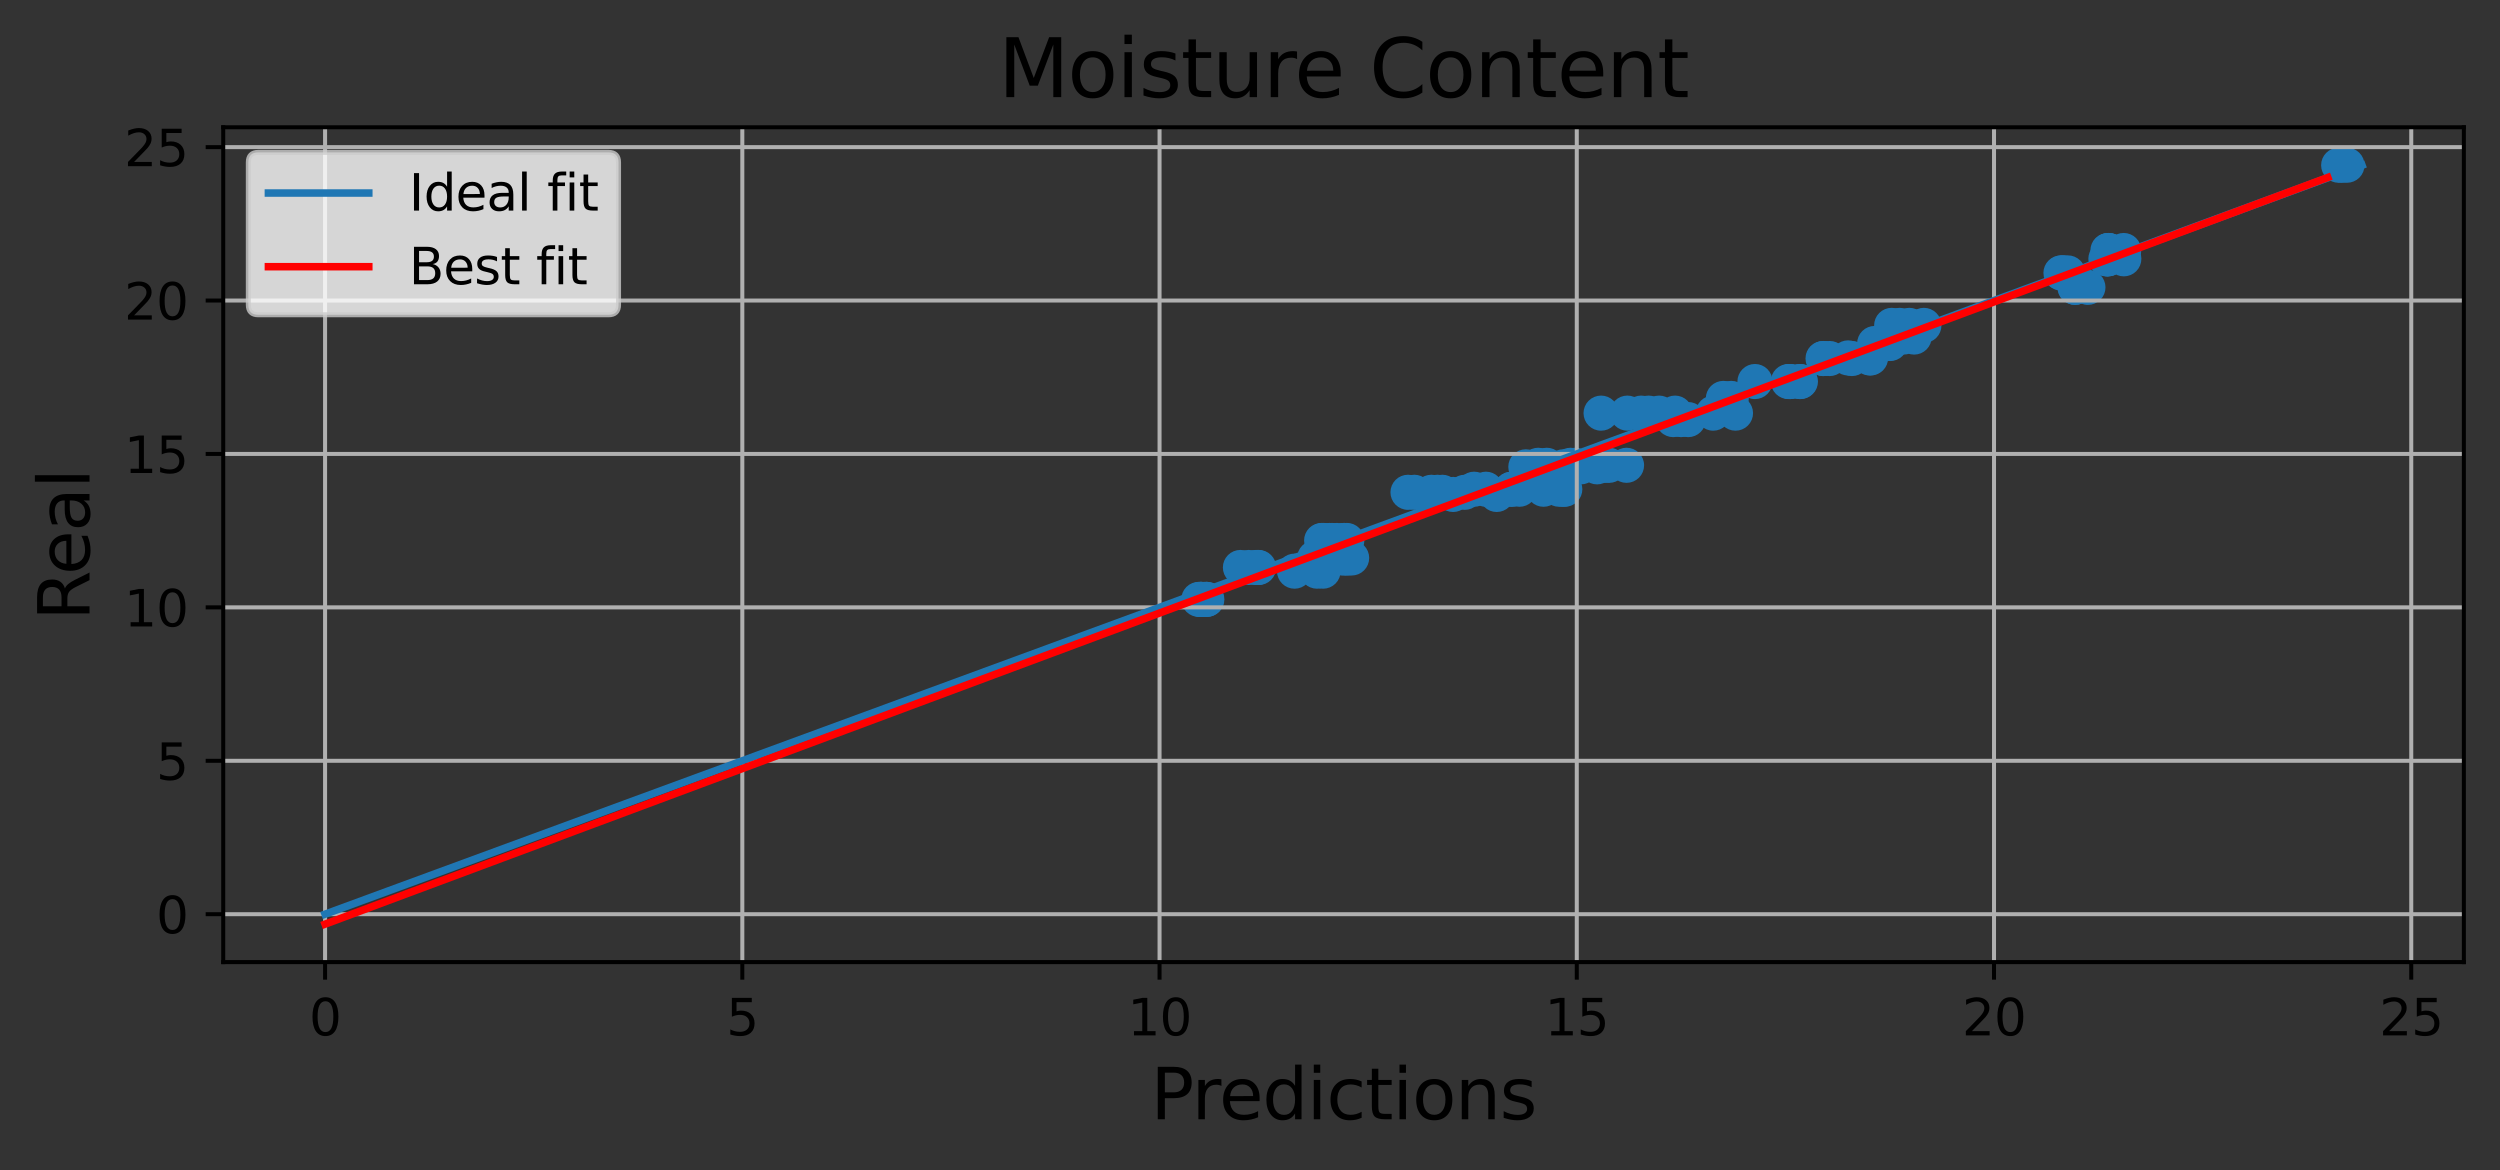 <?xml version="1.0" encoding="utf-8" standalone="no"?>
<!DOCTYPE svg PUBLIC "-//W3C//DTD SVG 1.1//EN"
  "http://www.w3.org/Graphics/SVG/1.1/DTD/svg11.dtd">
<svg xmlns:xlink="http://www.w3.org/1999/xlink" width="498.074pt" height="233.105pt" viewBox="0 0 498.074 233.105" xmlns="http://www.w3.org/2000/svg" version="1.1">
 <rect x="0" y="0" width="498.074" height="233.105" fill="#333333" stroke="none"/>
 <defs>
  <style type="text/css">*{stroke-linejoin: round; stroke-linecap: butt}</style>
 </defs>
 <g id="figure_1">
  <g id="patch_1">
   <path d="M 0 233.105 
L 498.074 233.105 
L 498.074 0 
L 0 0 
L 0 233.105 
z
" style="fill: none"/>
  </g>
  <g id="axes_1">
   <g id="patch_2">
    <path d="M 44.474 191.678 
L 490.874 191.678 
L 490.874 25.358 
L 44.474 25.358 
L 44.474 191.678 
z
" style="fill: none"/>
   </g>
   <g id="PathCollection_1">
    <defs>
     <path id="ma177330df2" d="M 0 3 
C 0.796 3 1.559 2.684 2.121 2.121 
C 2.684 1.559 3 0.796 3 0 
C 3 -0.796 2.684 -1.559 2.121 -2.121 
C 1.559 -2.684 0.796 -3 0 -3 
C -0.796 -3 -1.559 -2.684 -2.121 -2.121 
C -2.684 -1.559 -3 -0.796 -3 0 
C -3 0.796 -2.684 1.559 -2.121 2.121 
C -1.559 2.684 -0.796 3 0 3 
z
" style="stroke: #1f77b4"/>
    </defs>
    <g clip-path="url(#pfbb3d83bb3)">
     <use xlink:href="#ma177330df2" x="298.19" y="98.509" style="fill: #1f77b4; stroke: #1f77b4"/>
     <use xlink:href="#ma177330df2" x="380.391" y="64.827" style="fill: #1f77b4; stroke: #1f77b4"/>
     <use xlink:href="#ma177330df2" x="303.995" y="93.007" style="fill: #1f77b4; stroke: #1f77b4"/>
     <use xlink:href="#ma177330df2" x="419.559" y="51.562" style="fill: #1f77b4; stroke: #1f77b4"/>
     <use xlink:href="#ma177330df2" x="238.844" y="119.415" style="fill: #1f77b4; stroke: #1f77b4"/>
     <use xlink:href="#ma177330df2" x="410.61" y="54.374" style="fill: #1f77b4; stroke: #1f77b4"/>
     <use xlink:href="#ma177330df2" x="263.311" y="107.678" style="fill: #1f77b4; stroke: #1f77b4"/>
     <use xlink:href="#ma177330df2" x="314.956" y="93.007" style="fill: #1f77b4; stroke: #1f77b4"/>
     <use xlink:href="#ma177330df2" x="381.348" y="67.15" style="fill: #1f77b4; stroke: #1f77b4"/>
     <use xlink:href="#ma177330df2" x="263.595" y="113.791" style="fill: #1f77b4; stroke: #1f77b4"/>
     <use xlink:href="#ma177330df2" x="311.451" y="97.47" style="fill: #1f77b4; stroke: #1f77b4"/>
     <use xlink:href="#ma177330df2" x="307.317" y="93.007" style="fill: #1f77b4; stroke: #1f77b4"/>
     <use xlink:href="#ma177330df2" x="239.256" y="119.415" style="fill: #1f77b4; stroke: #1f77b4"/>
     <use xlink:href="#ma177330df2" x="411.112" y="54.374" style="fill: #1f77b4; stroke: #1f77b4"/>
     <use xlink:href="#ma177330df2" x="363.209" y="71.429" style="fill: #1f77b4; stroke: #1f77b4"/>
     <use xlink:href="#ma177330df2" x="356.653" y="76.014" style="fill: #1f77b4; stroke: #1f77b4"/>
     <use xlink:href="#ma177330df2" x="356.295" y="76.014" style="fill: #1f77b4; stroke: #1f77b4"/>
     <use xlink:href="#ma177330df2" x="341.332" y="82.31" style="fill: #1f77b4; stroke: #1f77b4"/>
     <use xlink:href="#ma177330df2" x="466.578" y="32.917" style="fill: #1f77b4; stroke: #1f77b4"/>
     <use xlink:href="#ma177330df2" x="240.374" y="119.415" style="fill: #1f77b4; stroke: #1f77b4"/>
     <use xlink:href="#ma177330df2" x="372.526" y="71.307" style="fill: #1f77b4; stroke: #1f77b4"/>
     <use xlink:href="#ma177330df2" x="311.752" y="97.47" style="fill: #1f77b4; stroke: #1f77b4"/>
     <use xlink:href="#ma177330df2" x="263.313" y="111.163" style="fill: #1f77b4; stroke: #1f77b4"/>
     <use xlink:href="#ma177330df2" x="268.033" y="111.163" style="fill: #1f77b4; stroke: #1f77b4"/>
     <use xlink:href="#ma177330df2" x="293.68" y="97.47" style="fill: #1f77b4; stroke: #1f77b4"/>
     <use xlink:href="#ma177330df2" x="250.568" y="113.058" style="fill: #1f77b4; stroke: #1f77b4"/>
     <use xlink:href="#ma177330df2" x="318.713" y="92.702" style="fill: #1f77b4; stroke: #1f77b4"/>
     <use xlink:href="#ma177330df2" x="267.724" y="107.678" style="fill: #1f77b4; stroke: #1f77b4"/>
     <use xlink:href="#ma177330df2" x="265.377" y="107.678" style="fill: #1f77b4; stroke: #1f77b4"/>
     <use xlink:href="#ma177330df2" x="326.975" y="82.31" style="fill: #1f77b4; stroke: #1f77b4"/>
     <use xlink:href="#ma177330df2" x="383.297" y="64.827" style="fill: #1f77b4; stroke: #1f77b4"/>
     <use xlink:href="#ma177330df2" x="364.518" y="71.429" style="fill: #1f77b4; stroke: #1f77b4"/>
     <use xlink:href="#ma177330df2" x="240.433" y="119.415" style="fill: #1f77b4; stroke: #1f77b4"/>
     <use xlink:href="#ma177330df2" x="306.984" y="93.007" style="fill: #1f77b4; stroke: #1f77b4"/>
     <use xlink:href="#ma177330df2" x="336.343" y="83.594" style="fill: #1f77b4; stroke: #1f77b4"/>
     <use xlink:href="#ma177330df2" x="250.244" y="113.058" style="fill: #1f77b4; stroke: #1f77b4"/>
     <use xlink:href="#ma177330df2" x="261.929" y="111.163" style="fill: #1f77b4; stroke: #1f77b4"/>
     <use xlink:href="#ma177330df2" x="319.876" y="92.702" style="fill: #1f77b4; stroke: #1f77b4"/>
     <use xlink:href="#ma177330df2" x="296.032" y="97.47" style="fill: #1f77b4; stroke: #1f77b4"/>
     <use xlink:href="#ma177330df2" x="267.86" y="107.678" style="fill: #1f77b4; stroke: #1f77b4"/>
     <use xlink:href="#ma177330df2" x="307.521" y="97.47" style="fill: #1f77b4; stroke: #1f77b4"/>
     <use xlink:href="#ma177330df2" x="239.394" y="119.415" style="fill: #1f77b4; stroke: #1f77b4"/>
     <use xlink:href="#ma177330df2" x="269.284" y="111.163" style="fill: #1f77b4; stroke: #1f77b4"/>
     <use xlink:href="#ma177330df2" x="372.675" y="71.307" style="fill: #1f77b4; stroke: #1f77b4"/>
     <use xlink:href="#ma177330df2" x="267.338" y="111.163" style="fill: #1f77b4; stroke: #1f77b4"/>
     <use xlink:href="#ma177330df2" x="263.561" y="107.678" style="fill: #1f77b4; stroke: #1f77b4"/>
     <use xlink:href="#ma177330df2" x="239.923" y="119.415" style="fill: #1f77b4; stroke: #1f77b4"/>
     <use xlink:href="#ma177330df2" x="374.94" y="68.434" style="fill: #1f77b4; stroke: #1f77b4"/>
     <use xlink:href="#ma177330df2" x="320.586" y="92.702" style="fill: #1f77b4; stroke: #1f77b4"/>
     <use xlink:href="#ma177330df2" x="262.385" y="113.791" style="fill: #1f77b4; stroke: #1f77b4"/>
     <use xlink:href="#ma177330df2" x="419.942" y="51.562" style="fill: #1f77b4; stroke: #1f77b4"/>
     <use xlink:href="#ma177330df2" x="324.054" y="92.702" style="fill: #1f77b4; stroke: #1f77b4"/>
     <use xlink:href="#ma177330df2" x="287.351" y="98.081" style="fill: #1f77b4; stroke: #1f77b4"/>
     <use xlink:href="#ma177330df2" x="465.935" y="32.917" style="fill: #1f77b4; stroke: #1f77b4"/>
     <use xlink:href="#ma177330df2" x="411.971" y="54.374" style="fill: #1f77b4; stroke: #1f77b4"/>
     <use xlink:href="#ma177330df2" x="311.462" y="93.007" style="fill: #1f77b4; stroke: #1f77b4"/>
     <use xlink:href="#ma177330df2" x="312.9" y="92.702" style="fill: #1f77b4; stroke: #1f77b4"/>
     <use xlink:href="#ma177330df2" x="324.221" y="82.31" style="fill: #1f77b4; stroke: #1f77b4"/>
     <use xlink:href="#ma177330df2" x="318.185" y="93.007" style="fill: #1f77b4; stroke: #1f77b4"/>
     <use xlink:href="#ma177330df2" x="257.912" y="113.791" style="fill: #1f77b4; stroke: #1f77b4"/>
     <use xlink:href="#ma177330df2" x="313.864" y="92.702" style="fill: #1f77b4; stroke: #1f77b4"/>
     <use xlink:href="#ma177330df2" x="281.775" y="98.081" style="fill: #1f77b4; stroke: #1f77b4"/>
     <use xlink:href="#ma177330df2" x="368.198" y="71.307" style="fill: #1f77b4; stroke: #1f77b4"/>
     <use xlink:href="#ma177330df2" x="413.406" y="57.247" style="fill: #1f77b4; stroke: #1f77b4"/>
     <use xlink:href="#ma177330df2" x="375.404" y="68.434" style="fill: #1f77b4; stroke: #1f77b4"/>
     <use xlink:href="#ma177330df2" x="415.977" y="57.247" style="fill: #1f77b4; stroke: #1f77b4"/>
     <use xlink:href="#ma177330df2" x="423.126" y="51.562" style="fill: #1f77b4; stroke: #1f77b4"/>
     <use xlink:href="#ma177330df2" x="302.719" y="97.47" style="fill: #1f77b4; stroke: #1f77b4"/>
     <use xlink:href="#ma177330df2" x="333.719" y="82.31" style="fill: #1f77b4; stroke: #1f77b4"/>
     <use xlink:href="#ma177330df2" x="413.447" y="57.247" style="fill: #1f77b4; stroke: #1f77b4"/>
     <use xlink:href="#ma177330df2" x="305.836" y="93.007" style="fill: #1f77b4; stroke: #1f77b4"/>
     <use xlink:href="#ma177330df2" x="420.106" y="49.911" style="fill: #1f77b4; stroke: #1f77b4"/>
     <use xlink:href="#ma177330df2" x="285.161" y="98.081" style="fill: #1f77b4; stroke: #1f77b4"/>
     <use xlink:href="#ma177330df2" x="410.787" y="54.374" style="fill: #1f77b4; stroke: #1f77b4"/>
     <use xlink:href="#ma177330df2" x="247.132" y="113.058" style="fill: #1f77b4; stroke: #1f77b4"/>
     <use xlink:href="#ma177330df2" x="248.771" y="113.058" style="fill: #1f77b4; stroke: #1f77b4"/>
     <use xlink:href="#ma177330df2" x="291.814" y="98.081" style="fill: #1f77b4; stroke: #1f77b4"/>
     <use xlink:href="#ma177330df2" x="334.914" y="83.594" style="fill: #1f77b4; stroke: #1f77b4"/>
     <use xlink:href="#ma177330df2" x="419.927" y="51.562" style="fill: #1f77b4; stroke: #1f77b4"/>
     <use xlink:href="#ma177330df2" x="263" y="111.163" style="fill: #1f77b4; stroke: #1f77b4"/>
     <use xlink:href="#ma177330df2" x="263.737" y="107.678" style="fill: #1f77b4; stroke: #1f77b4"/>
     <use xlink:href="#ma177330df2" x="358.558" y="76.014" style="fill: #1f77b4; stroke: #1f77b4"/>
     <use xlink:href="#ma177330df2" x="379.248" y="67.15" style="fill: #1f77b4; stroke: #1f77b4"/>
     <use xlink:href="#ma177330df2" x="301.135" y="97.47" style="fill: #1f77b4; stroke: #1f77b4"/>
     <use xlink:href="#ma177330df2" x="318.984" y="82.31" style="fill: #1f77b4; stroke: #1f77b4"/>
     <use xlink:href="#ma177330df2" x="289.504" y="98.509" style="fill: #1f77b4; stroke: #1f77b4"/>
     <use xlink:href="#ma177330df2" x="239.167" y="119.415" style="fill: #1f77b4; stroke: #1f77b4"/>
     <use xlink:href="#ma177330df2" x="308.165" y="92.702" style="fill: #1f77b4; stroke: #1f77b4"/>
     <use xlink:href="#ma177330df2" x="280.518" y="98.081" style="fill: #1f77b4; stroke: #1f77b4"/>
     <use xlink:href="#ma177330df2" x="376.203" y="68.434" style="fill: #1f77b4; stroke: #1f77b4"/>
     <use xlink:href="#ma177330df2" x="420.135" y="49.911" style="fill: #1f77b4; stroke: #1f77b4"/>
     <use xlink:href="#ma177330df2" x="264.64" y="111.163" style="fill: #1f77b4; stroke: #1f77b4"/>
     <use xlink:href="#ma177330df2" x="268.456" y="111.163" style="fill: #1f77b4; stroke: #1f77b4"/>
     <use xlink:href="#ma177330df2" x="419.909" y="51.562" style="fill: #1f77b4; stroke: #1f77b4"/>
     <use xlink:href="#ma177330df2" x="263.261" y="111.163" style="fill: #1f77b4; stroke: #1f77b4"/>
     <use xlink:href="#ma177330df2" x="467.583" y="32.917" style="fill: #1f77b4; stroke: #1f77b4"/>
     <use xlink:href="#ma177330df2" x="376.88" y="64.827" style="fill: #1f77b4; stroke: #1f77b4"/>
     <use xlink:href="#ma177330df2" x="343.349" y="79.376" style="fill: #1f77b4; stroke: #1f77b4"/>
     <use xlink:href="#ma177330df2" x="286.382" y="98.081" style="fill: #1f77b4; stroke: #1f77b4"/>
     <use xlink:href="#ma177330df2" x="264.865" y="107.678" style="fill: #1f77b4; stroke: #1f77b4"/>
     <use xlink:href="#ma177330df2" x="423.101" y="49.911" style="fill: #1f77b4; stroke: #1f77b4"/>
     <use xlink:href="#ma177330df2" x="310.623" y="97.47" style="fill: #1f77b4; stroke: #1f77b4"/>
     <use xlink:href="#ma177330df2" x="373.49" y="68.434" style="fill: #1f77b4; stroke: #1f77b4"/>
     <use xlink:href="#ma177330df2" x="306.456" y="92.702" style="fill: #1f77b4; stroke: #1f77b4"/>
     <use xlink:href="#ma177330df2" x="344.92" y="79.376" style="fill: #1f77b4; stroke: #1f77b4"/>
     <use xlink:href="#ma177330df2" x="419.964" y="49.911" style="fill: #1f77b4; stroke: #1f77b4"/>
     <use xlink:href="#ma177330df2" x="330.543" y="82.31" style="fill: #1f77b4; stroke: #1f77b4"/>
     <use xlink:href="#ma177330df2" x="356.597" y="76.014" style="fill: #1f77b4; stroke: #1f77b4"/>
     <use xlink:href="#ma177330df2" x="301.135" y="97.47" style="fill: #1f77b4; stroke: #1f77b4"/>
     <use xlink:href="#ma177330df2" x="268.323" y="107.678" style="fill: #1f77b4; stroke: #1f77b4"/>
     <use xlink:href="#ma177330df2" x="363.294" y="71.429" style="fill: #1f77b4; stroke: #1f77b4"/>
     <use xlink:href="#ma177330df2" x="376.575" y="68.434" style="fill: #1f77b4; stroke: #1f77b4"/>
     <use xlink:href="#ma177330df2" x="266.341" y="107.678" style="fill: #1f77b4; stroke: #1f77b4"/>
     <use xlink:href="#ma177330df2" x="358.694" y="76.014" style="fill: #1f77b4; stroke: #1f77b4"/>
     <use xlink:href="#ma177330df2" x="349.642" y="76.014" style="fill: #1f77b4; stroke: #1f77b4"/>
     <use xlink:href="#ma177330df2" x="368.963" y="71.429" style="fill: #1f77b4; stroke: #1f77b4"/>
     <use xlink:href="#ma177330df2" x="328.452" y="82.31" style="fill: #1f77b4; stroke: #1f77b4"/>
     <use xlink:href="#ma177330df2" x="250.759" y="113.058" style="fill: #1f77b4; stroke: #1f77b4"/>
     <use xlink:href="#ma177330df2" x="333.36" y="83.594" style="fill: #1f77b4; stroke: #1f77b4"/>
     <use xlink:href="#ma177330df2" x="345.759" y="82.31" style="fill: #1f77b4; stroke: #1f77b4"/>
     <use xlink:href="#ma177330df2" x="378.465" y="64.827" style="fill: #1f77b4; stroke: #1f77b4"/>
    </g>
   </g>
   <g id="matplotlib.axis_1">
    <g id="xtick_1">
     <g id="line2d_1">
      <path d="M 64.765 191.678 
L 64.765 25.358 
" clip-path="url(#pfbb3d83bb3)" style="fill: none; stroke: #b0b0b0; stroke-width: 0.8; stroke-linecap: square"/>
     </g>
     <g id="line2d_2">
      <defs>
       <path id="m2a317785d6" d="M 0 0 
L 0 3.5 
" style="stroke: #000000; stroke-width: 0.8"/>
      </defs>
      <g>
       <use xlink:href="#m2a317785d6" x="64.765" y="191.678" style="stroke: #000000; stroke-width: 0.8"/>
      </g>
     </g>
     <g id="text_1">
      <!-- 0 -->
      <g transform="translate(61.584 206.276)scale(0.1 -0.1)">
       <defs>
        <path id="DejaVuSans-30" d="M 2034 4250 
Q 1547 4250 1301 3770 
Q 1056 3291 1056 2328 
Q 1056 1369 1301 889 
Q 1547 409 2034 409 
Q 2525 409 2770 889 
Q 3016 1369 3016 2328 
Q 3016 3291 2770 3770 
Q 2525 4250 2034 4250 
z
M 2034 4750 
Q 2819 4750 3233 4129 
Q 3647 3509 3647 2328 
Q 3647 1150 3233 529 
Q 2819 -91 2034 -91 
Q 1250 -91 836 529 
Q 422 1150 422 2328 
Q 422 3509 836 4129 
Q 1250 4750 2034 4750 
z
" transform="scale(0.016)"/>
       </defs>
       <use xlink:href="#DejaVuSans-30"/>
      </g>
     </g>
    </g>
    <g id="xtick_2">
     <g id="line2d_3">
      <path d="M 147.891 191.678 
L 147.891 25.358 
" clip-path="url(#pfbb3d83bb3)" style="fill: none; stroke: #b0b0b0; stroke-width: 0.8; stroke-linecap: square"/>
     </g>
     <g id="line2d_4">
      <g>
       <use xlink:href="#m2a317785d6" x="147.891" y="191.678" style="stroke: #000000; stroke-width: 0.8"/>
      </g>
     </g>
     <g id="text_2">
      <!-- 5 -->
      <g transform="translate(144.709 206.276)scale(0.1 -0.1)">
       <defs>
        <path id="DejaVuSans-35" d="M 691 4666 
L 3169 4666 
L 3169 4134 
L 1269 4134 
L 1269 2991 
Q 1406 3038 1543 3061 
Q 1681 3084 1819 3084 
Q 2600 3084 3056 2656 
Q 3513 2228 3513 1497 
Q 3513 744 3044 326 
Q 2575 -91 1722 -91 
Q 1428 -91 1123 -41 
Q 819 9 494 109 
L 494 744 
Q 775 591 1075 516 
Q 1375 441 1709 441 
Q 2250 441 2565 725 
Q 2881 1009 2881 1497 
Q 2881 1984 2565 2268 
Q 2250 2553 1709 2553 
Q 1456 2553 1204 2497 
Q 953 2441 691 2322 
L 691 4666 
z
" transform="scale(0.016)"/>
       </defs>
       <use xlink:href="#DejaVuSans-35"/>
      </g>
     </g>
    </g>
    <g id="xtick_3">
     <g id="line2d_5">
      <path d="M 231.016 191.678 
L 231.016 25.358 
" clip-path="url(#pfbb3d83bb3)" style="fill: none; stroke: #b0b0b0; stroke-width: 0.8; stroke-linecap: square"/>
     </g>
     <g id="line2d_6">
      <g>
       <use xlink:href="#m2a317785d6" x="231.016" y="191.678" style="stroke: #000000; stroke-width: 0.8"/>
      </g>
     </g>
     <g id="text_3">
      <!-- 10 -->
      <g transform="translate(224.654 206.276)scale(0.1 -0.1)">
       <defs>
        <path id="DejaVuSans-31" d="M 794 531 
L 1825 531 
L 1825 4091 
L 703 3866 
L 703 4441 
L 1819 4666 
L 2450 4666 
L 2450 531 
L 3481 531 
L 3481 0 
L 794 0 
L 794 531 
z
" transform="scale(0.016)"/>
       </defs>
       <use xlink:href="#DejaVuSans-31"/>
       <use xlink:href="#DejaVuSans-30" x="63.623"/>
      </g>
     </g>
    </g>
    <g id="xtick_4">
     <g id="line2d_7">
      <path d="M 314.141 191.678 
L 314.141 25.358 
" clip-path="url(#pfbb3d83bb3)" style="fill: none; stroke: #b0b0b0; stroke-width: 0.8; stroke-linecap: square"/>
     </g>
     <g id="line2d_8">
      <g>
       <use xlink:href="#m2a317785d6" x="314.141" y="191.678" style="stroke: #000000; stroke-width: 0.8"/>
      </g>
     </g>
     <g id="text_4">
      <!-- 15 -->
      <g transform="translate(307.779 206.276)scale(0.1 -0.1)">
       <use xlink:href="#DejaVuSans-31"/>
       <use xlink:href="#DejaVuSans-35" x="63.623"/>
      </g>
     </g>
    </g>
    <g id="xtick_5">
     <g id="line2d_9">
      <path d="M 397.267 191.678 
L 397.267 25.358 
" clip-path="url(#pfbb3d83bb3)" style="fill: none; stroke: #b0b0b0; stroke-width: 0.8; stroke-linecap: square"/>
     </g>
     <g id="line2d_10">
      <g>
       <use xlink:href="#m2a317785d6" x="397.267" y="191.678" style="stroke: #000000; stroke-width: 0.8"/>
      </g>
     </g>
     <g id="text_5">
      <!-- 20 -->
      <g transform="translate(390.904 206.276)scale(0.1 -0.1)">
       <defs>
        <path id="DejaVuSans-32" d="M 1228 531 
L 3431 531 
L 3431 0 
L 469 0 
L 469 531 
Q 828 903 1448 1529 
Q 2069 2156 2228 2338 
Q 2531 2678 2651 2914 
Q 2772 3150 2772 3378 
Q 2772 3750 2511 3984 
Q 2250 4219 1831 4219 
Q 1534 4219 1204 4116 
Q 875 4013 500 3803 
L 500 4441 
Q 881 4594 1212 4672 
Q 1544 4750 1819 4750 
Q 2544 4750 2975 4387 
Q 3406 4025 3406 3419 
Q 3406 3131 3298 2873 
Q 3191 2616 2906 2266 
Q 2828 2175 2409 1742 
Q 1991 1309 1228 531 
z
" transform="scale(0.016)"/>
       </defs>
       <use xlink:href="#DejaVuSans-32"/>
       <use xlink:href="#DejaVuSans-30" x="63.623"/>
      </g>
     </g>
    </g>
    <g id="xtick_6">
     <g id="line2d_11">
      <path d="M 480.392 191.678 
L 480.392 25.358 
" clip-path="url(#pfbb3d83bb3)" style="fill: none; stroke: #b0b0b0; stroke-width: 0.8; stroke-linecap: square"/>
     </g>
     <g id="line2d_12">
      <g>
       <use xlink:href="#m2a317785d6" x="480.392" y="191.678" style="stroke: #000000; stroke-width: 0.8"/>
      </g>
     </g>
     <g id="text_6">
      <!-- 25 -->
      <g transform="translate(474.03 206.276)scale(0.1 -0.1)">
       <use xlink:href="#DejaVuSans-32"/>
       <use xlink:href="#DejaVuSans-35" x="63.623"/>
      </g>
     </g>
    </g>
    <g id="text_7">
     <!-- Predictions -->
     <g transform="translate(229.256 222.993)scale(0.14 -0.14)">
      <defs>
       <path id="DejaVuSans-50" d="M 1259 4147 
L 1259 2394 
L 2053 2394 
Q 2494 2394 2734 2622 
Q 2975 2850 2975 3272 
Q 2975 3691 2734 3919 
Q 2494 4147 2053 4147 
L 1259 4147 
z
M 628 4666 
L 2053 4666 
Q 2838 4666 3239 4311 
Q 3641 3956 3641 3272 
Q 3641 2581 3239 2228 
Q 2838 1875 2053 1875 
L 1259 1875 
L 1259 0 
L 628 0 
L 628 4666 
z
" transform="scale(0.016)"/>
       <path id="DejaVuSans-72" d="M 2631 2963 
Q 2534 3019 2420 3045 
Q 2306 3072 2169 3072 
Q 1681 3072 1420 2755 
Q 1159 2438 1159 1844 
L 1159 0 
L 581 0 
L 581 3500 
L 1159 3500 
L 1159 2956 
Q 1341 3275 1631 3429 
Q 1922 3584 2338 3584 
Q 2397 3584 2469 3576 
Q 2541 3569 2628 3553 
L 2631 2963 
z
" transform="scale(0.016)"/>
       <path id="DejaVuSans-65" d="M 3597 1894 
L 3597 1613 
L 953 1613 
Q 991 1019 1311 708 
Q 1631 397 2203 397 
Q 2534 397 2845 478 
Q 3156 559 3463 722 
L 3463 178 
Q 3153 47 2828 -22 
Q 2503 -91 2169 -91 
Q 1331 -91 842 396 
Q 353 884 353 1716 
Q 353 2575 817 3079 
Q 1281 3584 2069 3584 
Q 2775 3584 3186 3129 
Q 3597 2675 3597 1894 
z
M 3022 2063 
Q 3016 2534 2758 2815 
Q 2500 3097 2075 3097 
Q 1594 3097 1305 2825 
Q 1016 2553 972 2059 
L 3022 2063 
z
" transform="scale(0.016)"/>
       <path id="DejaVuSans-64" d="M 2906 2969 
L 2906 4863 
L 3481 4863 
L 3481 0 
L 2906 0 
L 2906 525 
Q 2725 213 2448 61 
Q 2172 -91 1784 -91 
Q 1150 -91 751 415 
Q 353 922 353 1747 
Q 353 2572 751 3078 
Q 1150 3584 1784 3584 
Q 2172 3584 2448 3432 
Q 2725 3281 2906 2969 
z
M 947 1747 
Q 947 1113 1208 752 
Q 1469 391 1925 391 
Q 2381 391 2643 752 
Q 2906 1113 2906 1747 
Q 2906 2381 2643 2742 
Q 2381 3103 1925 3103 
Q 1469 3103 1208 2742 
Q 947 2381 947 1747 
z
" transform="scale(0.016)"/>
       <path id="DejaVuSans-69" d="M 603 3500 
L 1178 3500 
L 1178 0 
L 603 0 
L 603 3500 
z
M 603 4863 
L 1178 4863 
L 1178 4134 
L 603 4134 
L 603 4863 
z
" transform="scale(0.016)"/>
       <path id="DejaVuSans-63" d="M 3122 3366 
L 3122 2828 
Q 2878 2963 2633 3030 
Q 2388 3097 2138 3097 
Q 1578 3097 1268 2742 
Q 959 2388 959 1747 
Q 959 1106 1268 751 
Q 1578 397 2138 397 
Q 2388 397 2633 464 
Q 2878 531 3122 666 
L 3122 134 
Q 2881 22 2623 -34 
Q 2366 -91 2075 -91 
Q 1284 -91 818 406 
Q 353 903 353 1747 
Q 353 2603 823 3093 
Q 1294 3584 2113 3584 
Q 2378 3584 2631 3529 
Q 2884 3475 3122 3366 
z
" transform="scale(0.016)"/>
       <path id="DejaVuSans-74" d="M 1172 4494 
L 1172 3500 
L 2356 3500 
L 2356 3053 
L 1172 3053 
L 1172 1153 
Q 1172 725 1289 603 
Q 1406 481 1766 481 
L 2356 481 
L 2356 0 
L 1766 0 
Q 1100 0 847 248 
Q 594 497 594 1153 
L 594 3053 
L 172 3053 
L 172 3500 
L 594 3500 
L 594 4494 
L 1172 4494 
z
" transform="scale(0.016)"/>
       <path id="DejaVuSans-6f" d="M 1959 3097 
Q 1497 3097 1228 2736 
Q 959 2375 959 1747 
Q 959 1119 1226 758 
Q 1494 397 1959 397 
Q 2419 397 2687 759 
Q 2956 1122 2956 1747 
Q 2956 2369 2687 2733 
Q 2419 3097 1959 3097 
z
M 1959 3584 
Q 2709 3584 3137 3096 
Q 3566 2609 3566 1747 
Q 3566 888 3137 398 
Q 2709 -91 1959 -91 
Q 1206 -91 779 398 
Q 353 888 353 1747 
Q 353 2609 779 3096 
Q 1206 3584 1959 3584 
z
" transform="scale(0.016)"/>
       <path id="DejaVuSans-6e" d="M 3513 2113 
L 3513 0 
L 2938 0 
L 2938 2094 
Q 2938 2591 2744 2837 
Q 2550 3084 2163 3084 
Q 1697 3084 1428 2787 
Q 1159 2491 1159 1978 
L 1159 0 
L 581 0 
L 581 3500 
L 1159 3500 
L 1159 2956 
Q 1366 3272 1645 3428 
Q 1925 3584 2291 3584 
Q 2894 3584 3203 3211 
Q 3513 2838 3513 2113 
z
" transform="scale(0.016)"/>
       <path id="DejaVuSans-73" d="M 2834 3397 
L 2834 2853 
Q 2591 2978 2328 3040 
Q 2066 3103 1784 3103 
Q 1356 3103 1142 2972 
Q 928 2841 928 2578 
Q 928 2378 1081 2264 
Q 1234 2150 1697 2047 
L 1894 2003 
Q 2506 1872 2764 1633 
Q 3022 1394 3022 966 
Q 3022 478 2636 193 
Q 2250 -91 1575 -91 
Q 1294 -91 989 -36 
Q 684 19 347 128 
L 347 722 
Q 666 556 975 473 
Q 1284 391 1588 391 
Q 1994 391 2212 530 
Q 2431 669 2431 922 
Q 2431 1156 2273 1281 
Q 2116 1406 1581 1522 
L 1381 1569 
Q 847 1681 609 1914 
Q 372 2147 372 2553 
Q 372 3047 722 3315 
Q 1072 3584 1716 3584 
Q 2034 3584 2315 3537 
Q 2597 3491 2834 3397 
z
" transform="scale(0.016)"/>
      </defs>
      <use xlink:href="#DejaVuSans-50"/>
      <use xlink:href="#DejaVuSans-72" x="58.553"/>
      <use xlink:href="#DejaVuSans-65" x="97.416"/>
      <use xlink:href="#DejaVuSans-64" x="158.939"/>
      <use xlink:href="#DejaVuSans-69" x="222.416"/>
      <use xlink:href="#DejaVuSans-63" x="250.199"/>
      <use xlink:href="#DejaVuSans-74" x="305.18"/>
      <use xlink:href="#DejaVuSans-69" x="344.389"/>
      <use xlink:href="#DejaVuSans-6f" x="372.172"/>
      <use xlink:href="#DejaVuSans-6e" x="433.354"/>
      <use xlink:href="#DejaVuSans-73" x="496.732"/>
     </g>
    </g>
   </g>
   <g id="matplotlib.axis_2">
    <g id="ytick_1">
     <g id="line2d_13">
      <path d="M 44.474 182.134 
L 490.874 182.134 
" clip-path="url(#pfbb3d83bb3)" style="fill: none; stroke: #b0b0b0; stroke-width: 0.8; stroke-linecap: square"/>
     </g>
     <g id="line2d_14">
      <defs>
       <path id="m499e057046" d="M 0 0 
L -3.5 0 
" style="stroke: #000000; stroke-width: 0.8"/>
      </defs>
      <g>
       <use xlink:href="#m499e057046" x="44.474" y="182.134" style="stroke: #000000; stroke-width: 0.8"/>
      </g>
     </g>
     <g id="text_8">
      <!-- 0 -->
      <g transform="translate(31.112 185.933)scale(0.1 -0.1)">
       <use xlink:href="#DejaVuSans-30"/>
      </g>
     </g>
    </g>
    <g id="ytick_2">
     <g id="line2d_15">
      <path d="M 44.474 151.569 
L 490.874 151.569 
" clip-path="url(#pfbb3d83bb3)" style="fill: none; stroke: #b0b0b0; stroke-width: 0.8; stroke-linecap: square"/>
     </g>
     <g id="line2d_16">
      <g>
       <use xlink:href="#m499e057046" x="44.474" y="151.569" style="stroke: #000000; stroke-width: 0.8"/>
      </g>
     </g>
     <g id="text_9">
      <!-- 5 -->
      <g transform="translate(31.112 155.368)scale(0.1 -0.1)">
       <use xlink:href="#DejaVuSans-35"/>
      </g>
     </g>
    </g>
    <g id="ytick_3">
     <g id="line2d_17">
      <path d="M 44.474 121.005 
L 490.874 121.005 
" clip-path="url(#pfbb3d83bb3)" style="fill: none; stroke: #b0b0b0; stroke-width: 0.8; stroke-linecap: square"/>
     </g>
     <g id="line2d_18">
      <g>
       <use xlink:href="#m499e057046" x="44.474" y="121.005" style="stroke: #000000; stroke-width: 0.8"/>
      </g>
     </g>
     <g id="text_10">
      <!-- 10 -->
      <g transform="translate(24.749 124.804)scale(0.1 -0.1)">
       <use xlink:href="#DejaVuSans-31"/>
       <use xlink:href="#DejaVuSans-30" x="63.623"/>
      </g>
     </g>
    </g>
    <g id="ytick_4">
     <g id="line2d_19">
      <path d="M 44.474 90.44 
L 490.874 90.44 
" clip-path="url(#pfbb3d83bb3)" style="fill: none; stroke: #b0b0b0; stroke-width: 0.8; stroke-linecap: square"/>
     </g>
     <g id="line2d_20">
      <g>
       <use xlink:href="#m499e057046" x="44.474" y="90.44" style="stroke: #000000; stroke-width: 0.8"/>
      </g>
     </g>
     <g id="text_11">
      <!-- 15 -->
      <g transform="translate(24.749 94.239)scale(0.1 -0.1)">
       <use xlink:href="#DejaVuSans-31"/>
       <use xlink:href="#DejaVuSans-35" x="63.623"/>
      </g>
     </g>
    </g>
    <g id="ytick_5">
     <g id="line2d_21">
      <path d="M 44.474 59.875 
L 490.874 59.875 
" clip-path="url(#pfbb3d83bb3)" style="fill: none; stroke: #b0b0b0; stroke-width: 0.8; stroke-linecap: square"/>
     </g>
     <g id="line2d_22">
      <g>
       <use xlink:href="#m499e057046" x="44.474" y="59.875" style="stroke: #000000; stroke-width: 0.8"/>
      </g>
     </g>
     <g id="text_12">
      <!-- 20 -->
      <g transform="translate(24.749 63.675)scale(0.1 -0.1)">
       <use xlink:href="#DejaVuSans-32"/>
       <use xlink:href="#DejaVuSans-30" x="63.623"/>
      </g>
     </g>
    </g>
    <g id="ytick_6">
     <g id="line2d_23">
      <path d="M 44.474 29.311 
L 490.874 29.311 
" clip-path="url(#pfbb3d83bb3)" style="fill: none; stroke: #b0b0b0; stroke-width: 0.8; stroke-linecap: square"/>
     </g>
     <g id="line2d_24">
      <g>
       <use xlink:href="#m499e057046" x="44.474" y="29.311" style="stroke: #000000; stroke-width: 0.8"/>
      </g>
     </g>
     <g id="text_13">
      <!-- 25 -->
      <g transform="translate(24.749 33.11)scale(0.1 -0.1)">
       <use xlink:href="#DejaVuSans-32"/>
       <use xlink:href="#DejaVuSans-35" x="63.623"/>
      </g>
     </g>
    </g>
    <g id="text_14">
     <!-- Real -->
     <g transform="translate(17.838 123.608)rotate(-90)scale(0.14 -0.14)">
      <defs>
       <path id="DejaVuSans-52" d="M 2841 2188 
Q 3044 2119 3236 1894 
Q 3428 1669 3622 1275 
L 4263 0 
L 3584 0 
L 2988 1197 
Q 2756 1666 2539 1819 
Q 2322 1972 1947 1972 
L 1259 1972 
L 1259 0 
L 628 0 
L 628 4666 
L 2053 4666 
Q 2853 4666 3247 4331 
Q 3641 3997 3641 3322 
Q 3641 2881 3436 2590 
Q 3231 2300 2841 2188 
z
M 1259 4147 
L 1259 2491 
L 2053 2491 
Q 2509 2491 2742 2702 
Q 2975 2913 2975 3322 
Q 2975 3731 2742 3939 
Q 2509 4147 2053 4147 
L 1259 4147 
z
" transform="scale(0.016)"/>
       <path id="DejaVuSans-61" d="M 2194 1759 
Q 1497 1759 1228 1600 
Q 959 1441 959 1056 
Q 959 750 1161 570 
Q 1363 391 1709 391 
Q 2188 391 2477 730 
Q 2766 1069 2766 1631 
L 2766 1759 
L 2194 1759 
z
M 3341 1997 
L 3341 0 
L 2766 0 
L 2766 531 
Q 2569 213 2275 61 
Q 1981 -91 1556 -91 
Q 1019 -91 701 211 
Q 384 513 384 1019 
Q 384 1609 779 1909 
Q 1175 2209 1959 2209 
L 2766 2209 
L 2766 2266 
Q 2766 2663 2505 2880 
Q 2244 3097 1772 3097 
Q 1472 3097 1187 3025 
Q 903 2953 641 2809 
L 641 3341 
Q 956 3463 1253 3523 
Q 1550 3584 1831 3584 
Q 2591 3584 2966 3190 
Q 3341 2797 3341 1997 
z
" transform="scale(0.016)"/>
       <path id="DejaVuSans-6c" d="M 603 4863 
L 1178 4863 
L 1178 0 
L 603 0 
L 603 4863 
z
" transform="scale(0.016)"/>
      </defs>
      <use xlink:href="#DejaVuSans-52"/>
      <use xlink:href="#DejaVuSans-65" x="64.982"/>
      <use xlink:href="#DejaVuSans-61" x="126.506"/>
      <use xlink:href="#DejaVuSans-6c" x="187.785"/>
     </g>
    </g>
   </g>
   <g id="line2d_25">
    <path d="M 64.765 182.134 
L 81.39 176.021 
L 470.583 32.917 
" clip-path="url(#pfbb3d83bb3)" style="fill: none; stroke: #1f77b4; stroke-width: 1.5; stroke-linecap: square"/>
   </g>
   <g id="line2d_26">
    <path d="M 64.765 184.118 
L 81.39 177.919 
L 98.015 171.721 
L 114.641 165.522 
L 131.266 159.324 
L 147.891 153.125 
L 164.516 146.927 
L 181.141 140.729 
L 197.766 134.53 
L 214.391 128.332 
L 231.016 122.133 
L 247.641 115.935 
L 264.266 109.736 
L 280.891 103.538 
L 297.516 97.34 
L 314.141 91.141 
L 330.767 84.943 
L 347.392 78.744 
L 364.017 72.546 
L 380.642 66.348 
L 397.267 60.149 
L 413.892 53.951 
L 430.517 47.752 
L 447.142 41.554 
L 463.767 35.355 
" clip-path="url(#pfbb3d83bb3)" style="fill: none; stroke: #ff0000; stroke-width: 1.5; stroke-linecap: square"/>
   </g>
   <g id="patch_3">
    <path d="M 44.474 191.678 
L 44.474 25.358 
" style="fill: none; stroke: #000000; stroke-width: 0.8; stroke-linejoin: miter; stroke-linecap: square"/>
   </g>
   <g id="patch_4">
    <path d="M 490.874 191.678 
L 490.874 25.358 
" style="fill: none; stroke: #000000; stroke-width: 0.8; stroke-linejoin: miter; stroke-linecap: square"/>
   </g>
   <g id="patch_5">
    <path d="M 44.474 191.678 
L 490.874 191.678 
" style="fill: none; stroke: #000000; stroke-width: 0.8; stroke-linejoin: miter; stroke-linecap: square"/>
   </g>
   <g id="patch_6">
    <path d="M 44.474 25.358 
L 490.874 25.358 
" style="fill: none; stroke: #000000; stroke-width: 0.8; stroke-linejoin: miter; stroke-linecap: square"/>
   </g>
   <g id="text_15">
    <!-- Moisture Content -->
    <g transform="translate(198.891 19.358)scale(0.16 -0.16)">
     <defs>
      <path id="DejaVuSans-4d" d="M 628 4666 
L 1569 4666 
L 2759 1491 
L 3956 4666 
L 4897 4666 
L 4897 0 
L 4281 0 
L 4281 4097 
L 3078 897 
L 2444 897 
L 1241 4097 
L 1241 0 
L 628 0 
L 628 4666 
z
" transform="scale(0.016)"/>
      <path id="DejaVuSans-75" d="M 544 1381 
L 544 3500 
L 1119 3500 
L 1119 1403 
Q 1119 906 1312 657 
Q 1506 409 1894 409 
Q 2359 409 2629 706 
Q 2900 1003 2900 1516 
L 2900 3500 
L 3475 3500 
L 3475 0 
L 2900 0 
L 2900 538 
Q 2691 219 2414 64 
Q 2138 -91 1772 -91 
Q 1169 -91 856 284 
Q 544 659 544 1381 
z
M 1991 3584 
L 1991 3584 
z
" transform="scale(0.016)"/>
      <path id="DejaVuSans-20" transform="scale(0.016)"/>
      <path id="DejaVuSans-43" d="M 4122 4306 
L 4122 3641 
Q 3803 3938 3442 4084 
Q 3081 4231 2675 4231 
Q 1875 4231 1450 3742 
Q 1025 3253 1025 2328 
Q 1025 1406 1450 917 
Q 1875 428 2675 428 
Q 3081 428 3442 575 
Q 3803 722 4122 1019 
L 4122 359 
Q 3791 134 3420 21 
Q 3050 -91 2638 -91 
Q 1578 -91 968 557 
Q 359 1206 359 2328 
Q 359 3453 968 4101 
Q 1578 4750 2638 4750 
Q 3056 4750 3426 4639 
Q 3797 4528 4122 4306 
z
" transform="scale(0.016)"/>
     </defs>
     <use xlink:href="#DejaVuSans-4d"/>
     <use xlink:href="#DejaVuSans-6f" x="86.279"/>
     <use xlink:href="#DejaVuSans-69" x="147.461"/>
     <use xlink:href="#DejaVuSans-73" x="175.244"/>
     <use xlink:href="#DejaVuSans-74" x="227.344"/>
     <use xlink:href="#DejaVuSans-75" x="266.553"/>
     <use xlink:href="#DejaVuSans-72" x="329.932"/>
     <use xlink:href="#DejaVuSans-65" x="368.795"/>
     <use xlink:href="#DejaVuSans-20" x="430.318"/>
     <use xlink:href="#DejaVuSans-43" x="462.105"/>
     <use xlink:href="#DejaVuSans-6f" x="531.93"/>
     <use xlink:href="#DejaVuSans-6e" x="593.111"/>
     <use xlink:href="#DejaVuSans-74" x="656.49"/>
     <use xlink:href="#DejaVuSans-65" x="695.699"/>
     <use xlink:href="#DejaVuSans-6e" x="757.223"/>
     <use xlink:href="#DejaVuSans-74" x="820.602"/>
    </g>
   </g>
   <g id="legend_1">
    <g id="patch_7">
     <path d="M 51.474 62.714 
L 121.229 62.714 
Q 123.229 62.714 123.229 60.714 
L 123.229 32.358 
Q 123.229 30.358 121.229 30.358 
L 51.474 30.358 
Q 49.474 30.358 49.474 32.358 
L 49.474 60.714 
Q 49.474 62.714 51.474 62.714 
z
" style="fill: #ffffff; opacity: 0.8; stroke: #cccccc; stroke-linejoin: miter"/>
    </g>
    <g id="line2d_27">
     <path d="M 53.474 38.456 
L 63.474 38.456 
L 73.474 38.456 
" style="fill: none; stroke: #1f77b4; stroke-width: 1.5; stroke-linecap: square"/>
    </g>
    <g id="text_16">
     <!-- Ideal fit -->
     <g transform="translate(81.474 41.956)scale(0.1 -0.1)">
      <defs>
       <path id="DejaVuSans-49" d="M 628 4666 
L 1259 4666 
L 1259 0 
L 628 0 
L 628 4666 
z
" transform="scale(0.016)"/>
       <path id="DejaVuSans-66" d="M 2375 4863 
L 2375 4384 
L 1825 4384 
Q 1516 4384 1395 4259 
Q 1275 4134 1275 3809 
L 1275 3500 
L 2222 3500 
L 2222 3053 
L 1275 3053 
L 1275 0 
L 697 0 
L 697 3053 
L 147 3053 
L 147 3500 
L 697 3500 
L 697 3744 
Q 697 4328 969 4595 
Q 1241 4863 1831 4863 
L 2375 4863 
z
" transform="scale(0.016)"/>
      </defs>
      <use xlink:href="#DejaVuSans-49"/>
      <use xlink:href="#DejaVuSans-64" x="29.492"/>
      <use xlink:href="#DejaVuSans-65" x="92.969"/>
      <use xlink:href="#DejaVuSans-61" x="154.492"/>
      <use xlink:href="#DejaVuSans-6c" x="215.771"/>
      <use xlink:href="#DejaVuSans-20" x="243.555"/>
      <use xlink:href="#DejaVuSans-66" x="275.342"/>
      <use xlink:href="#DejaVuSans-69" x="310.547"/>
      <use xlink:href="#DejaVuSans-74" x="338.33"/>
     </g>
    </g>
    <g id="line2d_28">
     <path d="M 53.474 53.134 
L 63.474 53.134 
L 73.474 53.134 
" style="fill: none; stroke: #ff0000; stroke-width: 1.5; stroke-linecap: square"/>
    </g>
    <g id="text_17">
     <!-- Best fit -->
     <g transform="translate(81.474 56.634)scale(0.1 -0.1)">
      <defs>
       <path id="DejaVuSans-42" d="M 1259 2228 
L 1259 519 
L 2272 519 
Q 2781 519 3026 730 
Q 3272 941 3272 1375 
Q 3272 1813 3026 2020 
Q 2781 2228 2272 2228 
L 1259 2228 
z
M 1259 4147 
L 1259 2741 
L 2194 2741 
Q 2656 2741 2882 2914 
Q 3109 3088 3109 3444 
Q 3109 3797 2882 3972 
Q 2656 4147 2194 4147 
L 1259 4147 
z
M 628 4666 
L 2241 4666 
Q 2963 4666 3353 4366 
Q 3744 4066 3744 3513 
Q 3744 3084 3544 2831 
Q 3344 2578 2956 2516 
Q 3422 2416 3680 2098 
Q 3938 1781 3938 1306 
Q 3938 681 3513 340 
Q 3088 0 2303 0 
L 628 0 
L 628 4666 
z
" transform="scale(0.016)"/>
      </defs>
      <use xlink:href="#DejaVuSans-42"/>
      <use xlink:href="#DejaVuSans-65" x="68.604"/>
      <use xlink:href="#DejaVuSans-73" x="130.127"/>
      <use xlink:href="#DejaVuSans-74" x="182.227"/>
      <use xlink:href="#DejaVuSans-20" x="221.436"/>
      <use xlink:href="#DejaVuSans-66" x="253.223"/>
      <use xlink:href="#DejaVuSans-69" x="288.428"/>
      <use xlink:href="#DejaVuSans-74" x="316.211"/>
     </g>
    </g>
   </g>
  </g>
 </g>
 <defs>
  <clipPath id="pfbb3d83bb3">
   <rect x="44.474" y="25.358" width="446.4" height="166.32"/>
  </clipPath>
 </defs>
</svg>
